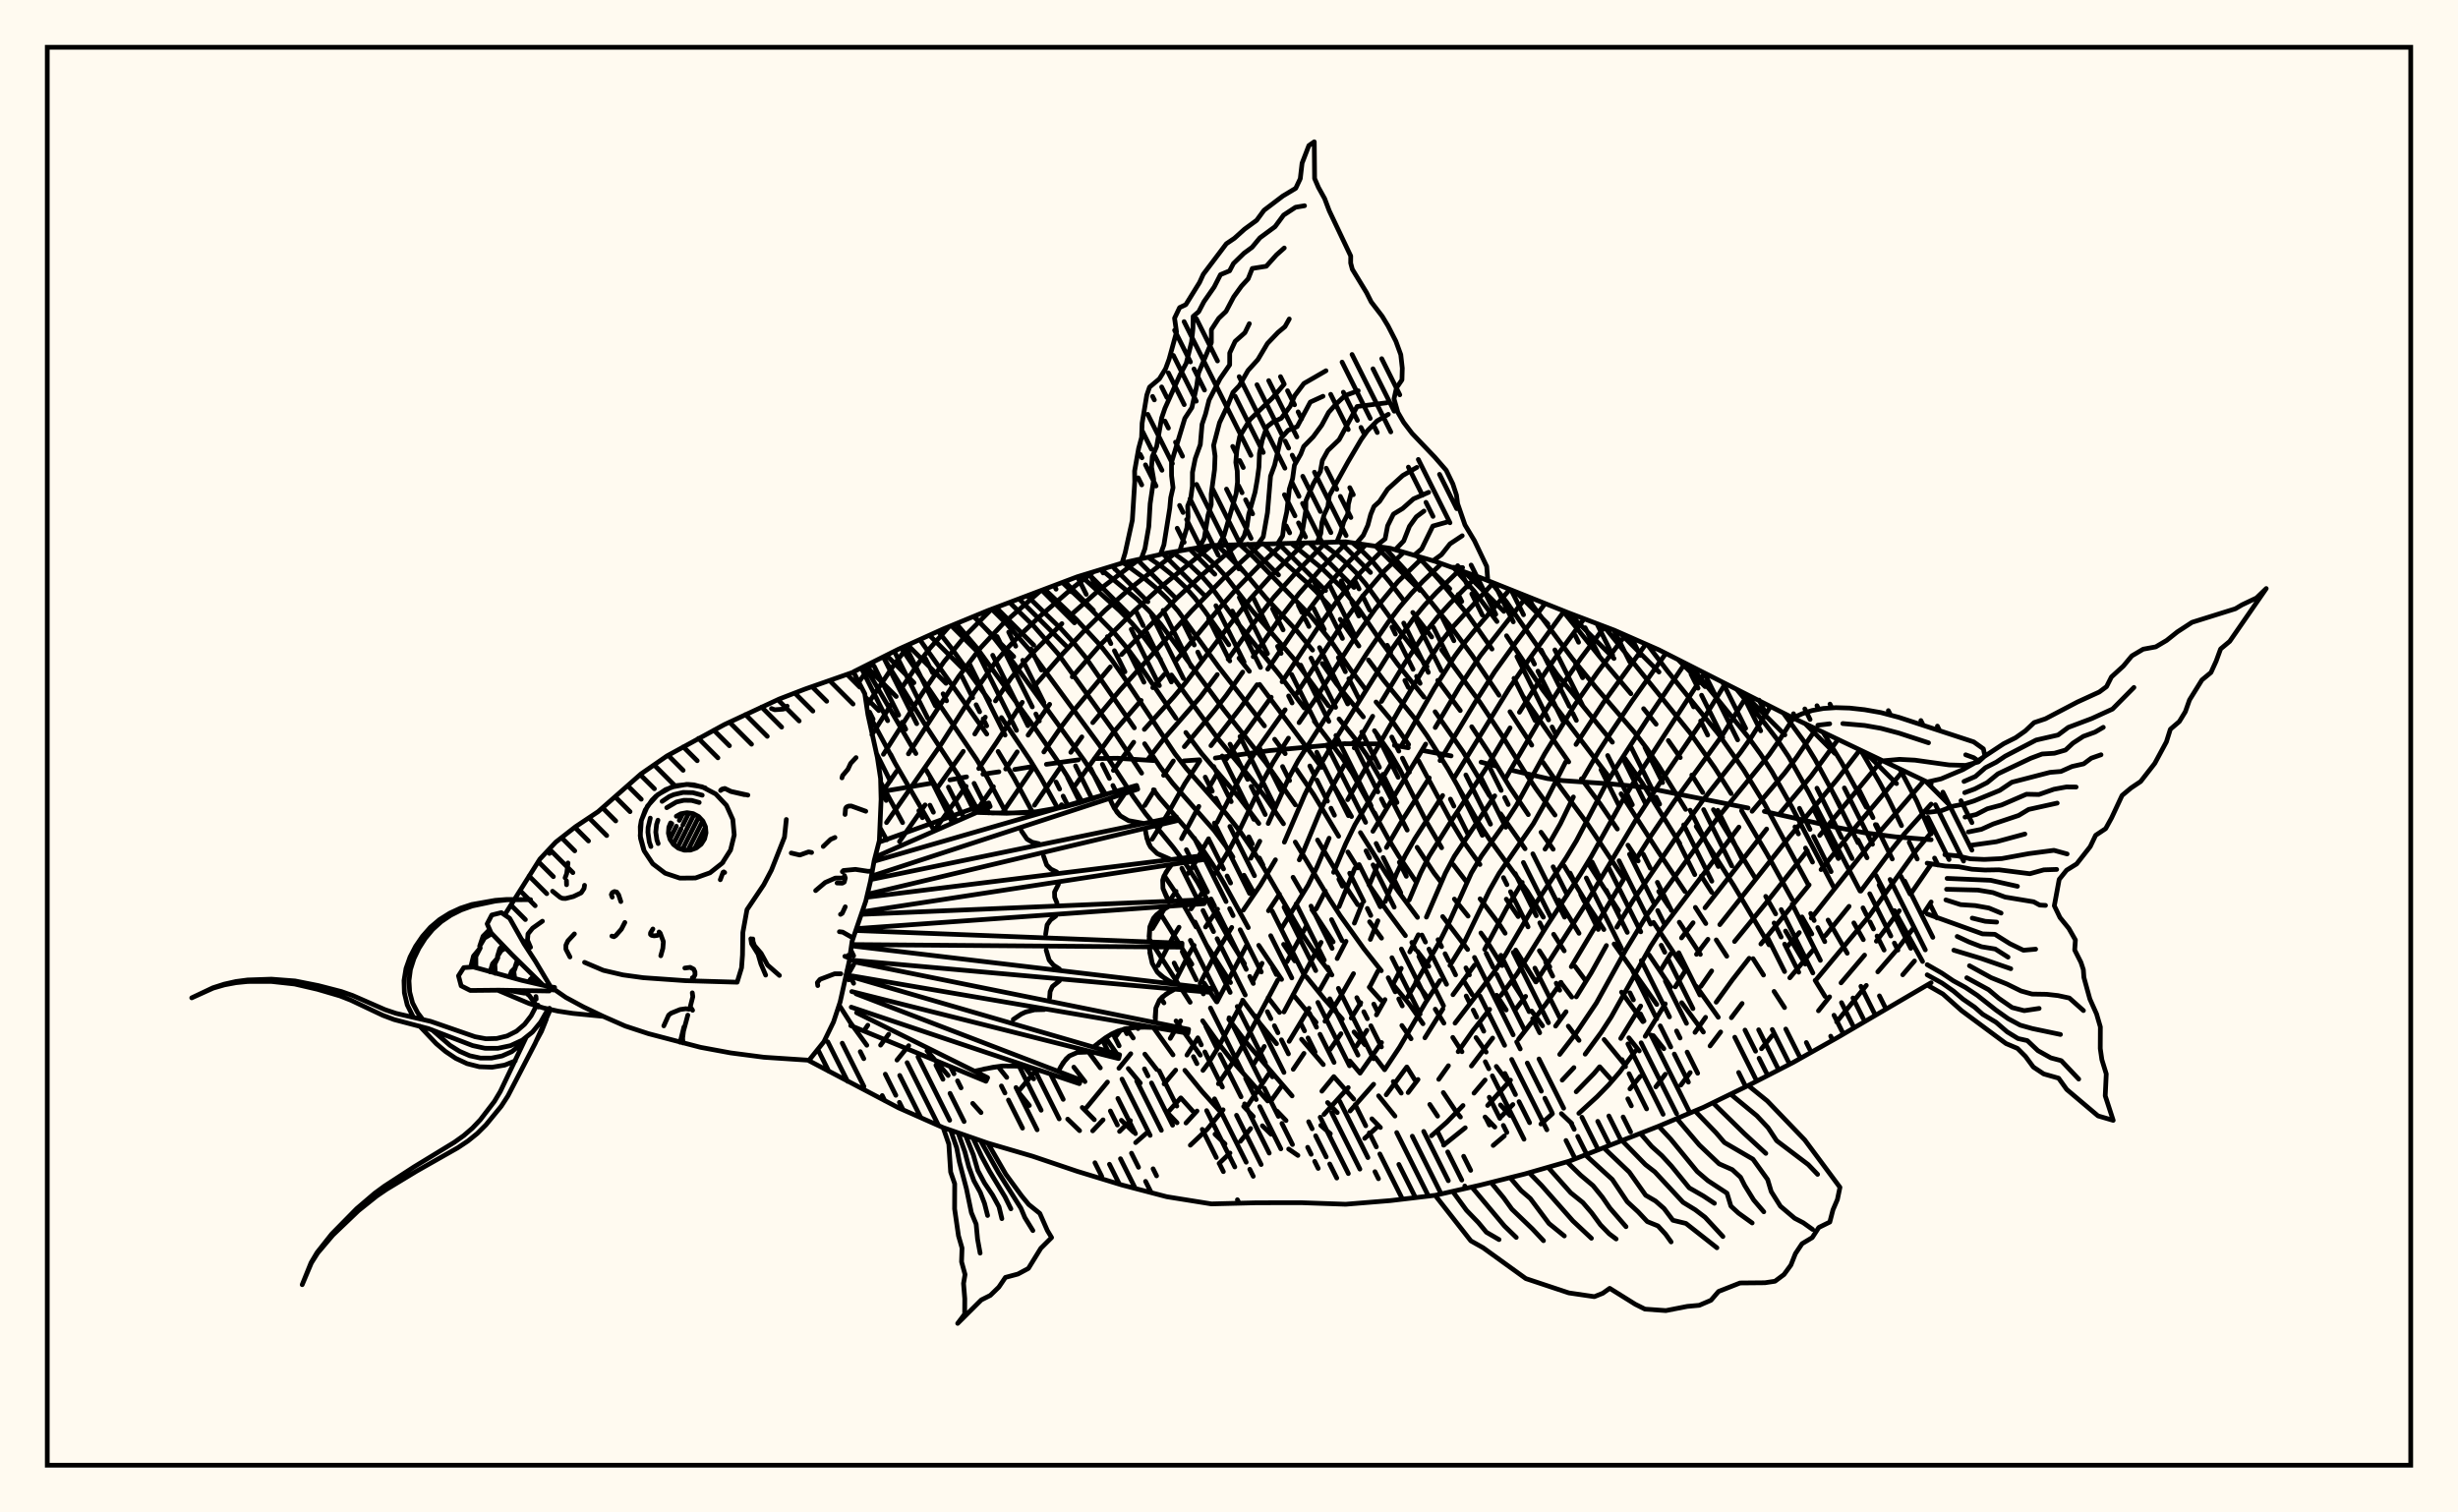 <svg xmlns="http://www.w3.org/2000/svg" width="520" height="320"><rect x="0" y="0" width="520" height="320" fill="floralwhite"/><rect x="10" y="10" width="500" height="300" stroke="black" stroke-width="1" fill="none"/><path stroke="black" stroke-width="1" fill="none" stroke-linecap="round" stroke-linejoin="round" d="
M 180.58 142.13 190.05 137.37 199.52 133.09 208.98 129.19 227.91 122.03 237.37 119.14 246.83 117.02 256.29 115.41 284.68 114.64 294.15 116.02 303.61 118.77 313.07 122.17 332 129.73 341.46 133.32 350.92 137.48 379.31 151.89 408.54 165.85 
M 408.54 207.92 388.78 219.49 379.31 224.81 369.85 229.67 360.39 234.28 350.92 238.27 332 245.67 322.54 248.39 313.07 250.76 303.61 252.9 294.15 254.02 284.68 254.79 275.22 254.46 265.76 254.48 256.29 254.72 246.83 253.2 237.37 250.72 227.91 247.83 218.44 244.63 208.98 241.86 199.52 238.57 190.05 234.37 171.16 224.43 
M 408.54 177.67 400.93 177.05 394.54 176.21 388 174.95 373.25 171.67 
M 369.82 170.96 347.71 166.56 340.88 165.86 330.63 165.16 327.39 164.73 319.52 162.9 
M 316.44 162.07 313.33 161.25 
M 306.99 159.93 300.88 158.77 
M 297.93 158.21 295 157.7 
M 292.06 157.4 284.4 157.35 268.57 158.81 257.11 160.38 
M 253.77 160.75 250.45 160.99 
M 244.07 160.92 236.4 160.43 231.51 160.5 
M 228.13 160.77 221.37 161.71 
M 218.02 162.25 214.67 162.8 
M 211.32 163.3 207.94 163.8 
M 204.48 164.37 200.95 165.01 
M 197.42 165.65 186.36 167.51 
M 177.52 212.65 179.85 216.29 183.38 221.15 
M 178.97 206.26 179.59 207.31 
M 196.12 222.31 200.59 227.55 
M 205.78 233.45 207.54 235.4 
M 211.14 225.66 212.98 227.95 
M 215.39 230.99 217.77 233.9 
M 216.78 225.71 218.68 228.27 
M 225.87 236.78 228.39 239.22 
M 186.19 175.16 187.58 177.7 
M 228.95 234.32 231.51 236.9 
M 186.31 165.51 190.95 174.05 
M 227.17 225.78 229.53 228.84 
M 237.23 237.03 239.79 239.51 
M 183.52 150.59 189.32 161.39 197.42 175.36 
M 230.25 222.53 232.78 225.94 
M 182.96 140.93 193.76 159.43 
M 195.95 162.95 202.24 173.55 
M 233.89 219.56 236.23 222.88 
M 238.69 226.08 241.24 229.15 
M 246.46 234.89 249.01 237.55 
M 186.81 139 196.04 153.85 203.02 164.49 207.15 171.91 
M 238.35 217.61 239.74 219.62 
M 242.2 223.03 244.72 226.29 
M 249.81 232.29 252.31 235.06 
M 257.04 239.97 259.16 242.02 
M 190.66 137.1 206.64 160.73 208.85 164.48 212.88 172.07 
M 244 217.39 248.16 223.19 
M 250.66 226.45 254.32 230.95 257.87 234.89 
M 194.58 135.32 208.76 155.32 
M 211.15 158.99 214.52 164.59 218.41 171.81 
M 245.62 211.24 246.24 212.19 
M 248.79 216.01 253.93 223.25 
M 263.1 234.09 265.14 236.23 
M 267.06 238.19 268.9 239.98 
M 272.62 243.11 274.58 244.46 
M 198.47 133.56 201.22 137.04 209.33 148.26 
M 211.86 151.82 217.95 160.87 220.2 164.55 223.76 171.01 
M 243.1 198.62 251.78 212.06 
M 254.42 215.97 258.26 221.36 260.64 224.4 268.18 232.94 
M 270.15 235.07 272.07 237.08 
M 202.31 131.94 206.62 137.03 218.78 153.81 223.63 160.85 225.94 164.48 228.95 169.69 
M 245.32 193 252.15 204 
M 254.74 208 257.37 211.95 
M 259.96 215.66 263.65 220.56 273.35 231.87 
M 279.41 238.11 281.44 239.87 
M 206.07 130.39 209.84 134.41 214.48 140.33 229.39 160.92 231.77 164.51 233.91 168.09 
M 246.3 185.26 249.78 190.43 253.03 196.12 
M 255.3 200.02 260.32 207.89 
M 262.88 211.61 266.59 216.61 270.06 220.83 
M 280.85 233.27 282.91 235.4 
M 209.81 128.88 213.07 132.11 217.93 137.66 232.65 157.73 239.73 168.52 242.34 172.15 248.18 179.25 250.94 182.92 253.33 186.64 259.69 198.1 263.28 203.91 
M 268.27 211.08 270.69 214.21 
M 275.35 219.88 279.95 225.24 
M 282.18 227.79 286.39 232.55 
M 290.23 236.71 292.03 238.55 
M 213.61 127.48 218.77 132.55 223.82 138.31 235.75 154.91 241.52 163.58 
M 244.02 167.09 245.33 168.83 251.24 175.65 254.07 179.2 256.61 182.96 258.88 186.78 264.08 196.26 
M 266.29 200.01 271.13 207.22 
M 273.56 210.44 278.42 216.31 
M 285.56 224.47 287.73 227.05 
M 291.65 231.85 295.11 236.14 
M 217.34 126.11 224.55 133.13 227.1 135.94 229.57 138.96 239.97 154 
M 242.15 157.36 245.53 162.4 248.08 165.73 256.86 175.71 259.6 179.4 260.83 181.33 
M 263.18 185.18 265.31 188.97 
M 271.55 199.8 273.91 203.31 
M 276.39 206.68 280.18 211.37 283.98 215.61 
M 286.45 218.34 288.78 221.05 
M 290.95 223.73 292.93 226.33 
M 294.75 228.83 296.44 231.28 
M 221.03 124.7 227.7 131.05 232.76 136.52 235.21 139.64 237.58 143.02 248.56 159.47 250.99 162.62 259.5 172.28 262.34 175.92 264.97 179.77 267.37 183.64 275.57 197.76 277.93 201.24 281.78 206.28 
M 297.63 225.75 299.29 228.44 
M 302.48 233.67 304.13 236.15 
M 224.76 123.25 230.86 128.98 236.01 134.22 238.52 137.23 240.94 140.5 248.78 151.96 
M 250.87 154.98 254.19 159.41 262.13 168.72 266.31 174.23 
M 273.55 185.61 275.56 189.07 
M 277.53 192.42 282.04 199.28 
M 289.67 208.86 292.13 211.6 
M 296.57 216.97 298.52 219.78 
M 305.34 231.16 308 235.14 308.96 236.34 
M 228.64 121.81 236.86 129.22 239.45 131.84 241.95 134.74 245.51 139.54 
M 247.83 142.81 257.56 156.15 264.88 165.01 267.56 168.51 271.53 174.29 
M 274.02 178.16 281.29 190.26 283.52 193.72 288.54 200.73 292.22 205.39 
M 294.63 208.23 298.07 212.36 301.04 216.6 
M 314.17 236.33 316.24 238.46 
M 232.96 120.49 240.57 126.79 243.11 129.27 245.55 132.05 258.89 150.14 267.77 161.35 274.04 170.29 
M 278.73 177.73 283.75 186.13 287.23 191.42 
M 289.74 195.02 292.27 198.49 
M 299.52 207.74 301.68 210.63 
M 303.63 213.52 305.47 216.48 
M 307.34 219.49 309.29 222.52 
M 317.43 233.78 319.49 236.04 
M 237.64 119.08 241.9 122.18 244.44 124.28 246.89 126.62 249.21 129.25 257.85 141.16 267.5 153.58 
M 269.66 156.41 271.89 159.46 
M 274.24 162.75 277.89 168.08 283.2 176.93 
M 285.14 180.26 287.24 183.63 
M 289.58 187.17 293.39 192.66 297.32 197.96 
M 299.87 201.28 302.28 204.44 
M 312.26 219.53 314.4 222.6 
M 316.55 225.63 318.67 228.5 
M 242.89 117.9 245.79 119.89 248.28 121.87 250.61 124.07 252.79 126.54 254.85 129.25 259.96 136.43 
M 262.12 139.24 264.31 142.03 
M 266.48 144.81 279.58 162.35 
M 281.89 165.8 285.92 172.76 
M 287.8 176.16 293.25 184.85 295.79 188.58 299.88 194.1 
M 309.57 207.39 311.48 210.46 
M 330.32 235.62 332.52 237.72 
M 248.01 116.82 251.88 119.67 254.11 121.77 256.15 124.08 261.96 131.98 270.7 142.8 275.91 149.79 
M 278.05 152.6 283.83 160.18 286.07 163.56 293.7 177.48 295.85 181.02 299.58 186.57 
M 305.2 193.92 310.49 200.89 
M 316.63 210.57 318.65 213.69 
M 252.92 115.99 255.16 117.72 257.32 119.72 259.27 121.89 264.89 129.17 273.74 139.42 281.03 149.32 
M 283.28 152.11 286.82 156.49 289.11 159.72 293.07 166.6 297.7 175.63 
M 299.79 179.27 303.4 184.74 304.8 186.57 
M 307.68 190.22 310.58 193.83 
M 313.29 197.39 314.56 199.16 317.78 204.29 
M 319.79 207.57 321.85 210.77 
M 324.04 213.92 326.33 217.04 
M 257.44 115.37 260.3 117.81 262.23 119.84 267.81 126.5 274.43 133.57 277.68 137.55 
M 279.72 140.38 282.76 144.71 288.42 151.68 
M 290.77 154.59 294.13 159.38 296.16 162.85 301.78 173.88 304.99 179.37 
M 307.45 182.94 310.21 186.53 
M 313.12 190.17 317.25 195.65 318.42 197.45 
M 320.65 201.01 324.9 207.76 
M 331.78 217.11 334.05 220.12 
M 338.43 225.71 340.67 228.2 
M 262.3 115.2 265.15 117.81 277.38 130.42 281.58 135.65 285.56 141.47 288.8 145.75 
M 291.11 148.52 294.64 152.74 298 157.52 
M 300.12 160.98 307.08 173.95 309.27 177.59 313.09 182.91 
M 318.67 190.24 321.19 193.93 
M 325.66 201.15 327.87 204.58 
M 330.18 207.84 332.52 210.96 
M 339.36 219.94 343.81 225.37 
M 267.34 115.05 276.23 123.03 278.34 125.06 281.49 128.48 
M 283.53 131.03 287.48 136.68 
M 289.5 139.63 292.71 143.93 299.64 152.44 301.92 155.69 306.34 162.71 312.71 173.94 315.14 177.63 323.09 188.53 326.51 194.05 
M 328.68 197.67 330.92 201.18 
M 333.22 204.48 335.52 207.58 
M 344.59 219.58 346.8 222.35 
M 273.18 114.98 279.56 120.17 283.67 124.15 287.62 129.1 291.51 134.81 295.62 140.46 301.26 147.5 
M 303.6 150.59 309.51 159.05 315.09 168.34 
M 317.45 172.17 322.64 179.58 
M 329.78 190.44 334.05 197.47 
M 343.04 209.91 347.56 216.16 
M 349.76 219.11 351.99 221.88 
M 279.52 114.81 282.91 117.42 284.94 119.22 286.93 121.21 288.87 123.48 296.63 134.18 301.9 141.03 
M 304.17 143.95 308.93 150.34 
M 311.35 153.76 314.88 159.08 319.45 166.62 323.32 172.36 
M 326.01 176.08 328.58 179.68 
M 330.91 183.22 336.17 191.91 339.31 196.67 
M 341.47 199.72 350.5 212.52 
M 286.13 114.85 288.21 116.63 290.16 118.57 293.99 123.14 296.92 126.99 
M 298.88 129.58 302.88 134.77 
M 304.99 137.51 313.09 148.59 317.77 155.65 322.37 163.02 324.89 166.81 328.97 172.45 
M 336.21 183 342.42 192.67 
M 348.89 202.04 353.46 208.82 
M 355.77 212.14 360.36 218.36 
M 292.9 115.84 297.27 120.59 307.17 132.9 311.47 138.71 317.13 147.1 
M 319.44 150.58 324.05 157.66 
M 326.43 161.29 330.31 166.83 335.7 174.1 343.46 185.79 
M 349.81 195.16 356.52 205.25 
M 358.85 208.67 363.51 215.23 
M 300.02 117.73 304.62 122.9 310.53 130.07 315.64 137.33 
M 322.28 147.43 331.87 161.2 
M 334.54 164.78 338.58 170.16 342.16 175.41 
M 344.39 178.82 346.57 182.16 
M 350.91 188.62 353.08 191.84 
M 355.26 195.12 359.72 201.93 
M 307.59 120.2 311.88 125.07 316.69 131.5 
M 318.71 134.51 326.35 145.94 340.39 164.39 
M 342.94 167.95 350.89 180.32 356.46 188.63 
M 358.66 191.98 360.87 195.4 
M 363.08 198.86 365.31 202.32 
M 315.4 123.11 318.77 127.43 329.39 142.66 341.11 157.03 
M 343.77 160.48 347.52 165.82 355.37 178.48 
M 359.92 185.35 362.14 188.81 
M 370.87 202.83 373.08 206.3 
M 375.31 209.76 377.53 213.18 
M 322.77 126.1 332.62 139.33 337.67 145.5 345.83 155 348.46 158.45 350.91 162.05 356.6 171.25 
M 358.84 174.85 366.77 187.33 374.26 199.91 
M 330.54 129.15 338.49 139.04 345.03 146.78 
M 347.71 149.94 350.36 153.23 
M 352.94 156.68 355.47 160.29 
M 357.91 163.98 360.23 167.67 
M 362.48 171.3 371.4 185.9 
M 373.54 189.65 375.65 193.36 
M 377.74 196.98 381.91 203.98 
M 384 207.42 386.1 210.82 
M 339.32 132.51 357.54 155.06 362.74 162.42 366.23 167.91 
M 368.43 171.51 373.86 180.75 379.13 190.28 
M 381.22 194 383.3 197.61 
M 348.57 136.45 352.72 141.92 363.61 155.39 368.84 162.82 373.31 170.11 382.57 187.2 
M 386.74 194.66 390.79 201.68 
M 357.66 140.92 369.74 155.81 372.45 159.55 374.87 163.27 379.05 170.7 388.03 187.91 
M 392.19 195.26 394.19 198.81 
M 367.52 145.99 372.92 152.48 375.81 156.25 378.36 160.06 382.64 167.65 393.5 188.52 
M 377.28 150.88 381.61 156.82 383.98 160.69 389.14 170.23 
M 393.07 177.74 394.98 181.49 
M 396.88 185.22 398.82 188.93 
M 400.79 192.67 406.73 203.43 
M 385.66 154.91 389.59 161.32 394.82 170.79 
M 396.74 174.47 400.32 181.74 
M 402.15 185.4 404.07 189.14 
M 393.66 158.76 397.65 165.59 399.65 169.31 402.27 174.68 
M 403.9 178.21 405.6 181.75 
M 401.93 162.72 405.48 169.47 408.54 176.44 
M 184.71 140.05 181.68 144.33 
M 192.49 136.27 189.33 140.36 183.33 149.33 
M 200.79 132.56 196.74 137.14 194.41 140.17 191 145.18 
M 188.74 148.73 184.45 155.45 
M 209.75 128.91 204.37 134.34 199.69 140.03 195.09 146.72 186.89 159.6 
M 220.02 125.09 212.1 132.06 207.46 137.04 202.79 143.16 192.18 159.5 
M 189.69 163.17 186.37 168.02 
M 231.32 120.99 226.92 124.39 220.05 130.35 215.42 134.73 213.01 137.25 210.59 140.09 206.1 146.48 199.18 157.34 187.55 174.04 
M 241 118.33 232.77 124.61 226.88 129.83 
M 224.65 131.95 218.83 137.76 216.32 140.49 213.91 143.45 210.59 148.3 
M 208.45 151.73 206.22 155.3 
M 203.79 158.96 198.44 166.5 
M 195.71 170.3 190.29 178.05 
M 249.11 116.63 239.08 124.51 233.79 129.13 229.26 133.59 224.71 138.42 218.57 145.47 
M 216.27 148.59 210.76 157.16 207.06 162.6 
M 204.38 166.36 198.05 175.13 
M 180.59 204.09 178.79 207.31 
M 256.32 115.41 245.52 124.23 239.97 129.26 232.7 136.51 226.84 143.2 
M 222.06 149.01 217.5 155.54 
M 215.19 159.07 212.75 162.71 
M 210.16 166.44 207.47 170.24 
M 261.73 115.22 254.14 121.77 248.92 126.58 237.27 138.49 
M 234.89 141.1 226.65 150.95 224.32 154.03 220.83 159.1 
M 218.4 162.72 212.02 172.05 
M 183.59 216.91 182.9 217.91 
M 266.72 115.06 259.3 121.89 252.09 129.25 236.97 145.98 231.18 152.89 
M 228.87 155.91 226.53 159.17 
M 224.1 162.68 218.85 170.36 
M 188.01 218.82 186.29 221.13 
M 271.37 115 266.25 119.8 261.91 124.23 257.46 129.27 248.79 139.76 
M 246.33 142.69 243.87 145.49 
M 241.41 148.19 235.6 154.89 227.3 166.38 
M 224.59 170.26 224.13 170.93 
M 192.24 221.24 189.76 224.29 
M 275.92 114.93 268.94 121.78 264.55 126.65 260.26 132.04 250.79 144.49 248.31 147.45 242.09 154.32 
M 239.84 157.04 235.54 163 
M 280.5 114.77 274.19 121.12 269.5 126.35 265.27 131.8 259.82 139.47 
M 257.52 142.72 253.93 147.49 246.24 156.3 242.92 160.57 
M 238.74 166.74 235.78 171.05 
M 285.01 114.68 279.59 120.16 274.78 125.65 270.39 131.33 265.12 138.94 
M 262.9 142.2 259.42 147.13 256.94 150.31 250.55 157.98 
M 248.23 161 246.16 164.04 
M 244.22 167.14 242.18 170.42 
M 288.94 115.26 284.97 119.21 280.13 124.75 275.63 130.67 268.2 141.57 
M 265.94 144.87 262.41 149.77 256.18 157.76 
M 253.83 160.97 250.66 165.78 247.03 172.22 243.74 177.56 
M 293.02 115.86 287.81 121.1 283.06 126.86 278.64 133.04 271.23 144.25 
M 268.93 147.51 259.48 160.55 
M 257.33 163.94 255.39 167.3 
M 253.62 170.61 249.96 177.45 
M 219.33 226.27 215.37 230.99 
M 296.98 116.84 292.93 120.71 288.22 126.21 283.66 132.45 274.16 146.97 
M 271.88 150.17 266.15 158.26 263.96 161.69 261.93 165.24 257.48 173.99 
M 255.68 177.46 252.6 182.9 251.36 184.79 
M 248.8 188.58 247.27 190.83 
M 246.31 192.32 243.81 196.47 
M 300.96 118 295.73 123.07 290.96 128.83 286.44 135.21 278.15 148.09 274.82 152.9 
M 272.58 156.17 269.37 161.23 267.4 164.84 262.1 175.91 260.25 179.44 257.01 184.84 
M 254.57 188.53 251.98 192.3 
M 249.43 196.18 248.2 198.15 244.99 204.29 
M 237.08 217.96 235.86 219.56 
M 304.95 119.25 301.05 122.95 298.57 125.56 296.12 128.43 293.75 131.55 289.24 138.1 274.62 160.94 272.64 164.61 268.29 174.23 
M 266.52 177.98 264.6 181.59 
M 257.58 192.36 255.04 196.13 
M 252.62 200.02 251.45 202 248.35 208.1 
M 239.22 222.94 236.71 226.02 
M 234.29 228.94 229.84 234.35 
M 308.75 120.62 303.91 125.33 301.4 128.02 298.94 130.98 294.31 137.56 282.21 156.92 277.91 164.29 275.99 168.22 271.71 178.18 
M 269.83 181.91 266.65 187.25 263.04 192.55 
M 260.58 196.22 257.06 201.99 253.9 208.02 
M 249.77 215.99 247.57 219.7 
M 233.36 236.93 231.16 239.26 
M 312.43 121.94 306.74 127.69 304.24 130.43 301.79 133.46 297.25 140.2 292.26 148.41 
M 290.4 151.54 286.49 158.23 
M 284.35 161.93 281.11 167.76 279.18 171.84 275.79 180.02 274.87 181.93 
M 270.68 189.18 268.35 192.7 
M 263.7 200.06 257.45 211.98 
M 253.32 219.74 251.1 223.23 
M 248.72 226.41 246.27 229.33 
M 239.14 237.1 236.84 239.38 
M 315.91 123.32 307.12 132.91 304.72 135.99 302.45 139.36 296.36 149.53 285.1 169.19 
M 281.18 177.34 278.62 183.41 276.75 187.24 271.23 196.23 
M 266.99 203.81 264.98 207.73 
M 262.96 211.66 257.84 221.4 255.66 224.91 254.49 226.47 
M 249.79 232.29 247.43 234.93 
M 242.66 239.65 240.25 241.75 
M 319.38 124.73 312.47 132.75 310.1 135.64 307.78 138.8 303.45 145.62 296.6 157.56 
M 294.56 161.14 286.64 174.5 284.69 178.51 282.13 184.57 
M 280.38 188.53 278.43 192.32 
M 276.34 195.97 272.27 203.47 
M 270.34 207.32 263.24 220.64 261.11 224.32 257.76 229.3 
M 253.23 235.06 250.9 237.6 
M 323.01 126.19 313.15 138.75 308.8 145.25 303.63 153.93 
M 301.61 157.43 290.44 175.88 
M 286.61 183.72 283.28 191.84 
M 279.48 199.38 271.63 214.1 
M 267.47 221.4 265.31 225.01 
M 258.75 234.8 255.42 238.89 251.82 242.3 
M 326.87 127.71 320.52 136.13 316.21 142.12 312.08 148.58 304.64 160.92 
M 302.37 164.58 296.5 173.8 293.3 179.31 
M 291.42 183.12 289.72 187.15 
M 288.14 191.28 286.52 195.32 
M 284.76 199.15 282.88 202.81 
M 280.95 206.36 278.97 209.86 
M 276.93 213.34 272.72 220.33 
M 268.35 227.31 263.94 233.91 
M 330.91 129.3 323.5 139.46 319.3 145.61 307.64 164.56 
M 305.2 168.31 299.3 177.47 297.27 181.02 295.48 184.75 293.06 190.74 
M 291.5 194.81 289.9 198.76 
M 286.34 206 283.46 211.05 280.3 216.08 
M 275.86 222.87 273.59 226.24 
M 271.31 229.53 269.02 232.75 
M 264.58 238.77 262.41 241.48 
M 260.21 243.95 257.91 246.15 
M 335.13 130.92 328.81 139.49 324.47 145.9 321.44 150.7 
M 319.46 154 314.29 162.7 306.85 173.95 302.35 181.11 300.53 184.71 298.12 190.42 
M 291.48 205.49 289.74 208.86 
M 287.88 212.14 285.86 215.4 
M 283.69 218.71 281.39 222.05 
M 339.49 132.57 334.46 139.25 329.83 145.87 325.63 152.5 318.49 164.72 
M 316.22 168.38 307.68 181.15 305.77 184.75 301.76 194.04 
M 300.06 197.77 298.24 201.4 
M 296.44 204.88 294.71 208.22 
M 293 211.49 291.19 214.73 
M 289.18 217.99 286.99 221.3 
M 282.17 227.79 279.65 230.87 
M 343.86 134.38 337.93 142.28 333.26 148.98 326.79 159.47 320.78 170.42 318.42 174.07 313.39 181.13 311.27 184.7 306.31 195.72 304.5 199.33 297.82 210.9 
M 292.27 220.57 287.72 227.05 
M 285.23 230.11 280.09 235.79 
M 348.19 136.28 339.21 148.66 333.41 157.51 
M 331.22 161.22 326.46 170.58 324.41 174.24 317.15 184.76 315.11 188.35 309.86 199.19 306.74 204.27 
M 304.61 207.48 301.59 212.11 296.1 221.54 292.92 226.33 
M 290.6 229.4 285.61 235.06 
M 352.42 138.25 345.24 148.37 340.6 155.29 338.2 159 334.84 164.77 
M 332.86 168.62 330.1 174.3 328.04 177.92 326.86 179.66 
M 322.03 186.69 318.79 192.06 314.08 200.87 
M 311.94 204.2 307.38 210.46 
M 305.24 213.48 301.44 219.58 
M 297.61 225.75 293.26 231.63 
M 356.49 140.32 348.9 151.55 341.87 162.42 339.54 166.32 333.51 177.86 331.35 181.44 324.21 192.19 318.1 202.65 315.94 205.87 307.82 216.47 
M 299.99 228.4 297.9 231.16 
M 291.12 238.66 288.7 240.85 
M 360.62 142.43 345.37 165.92 343 169.81 336.63 181.22 334.4 184.9 327.27 195.87 320.94 206.04 317.53 210.59 
M 315.14 213.56 311.64 218 308.48 222.51 
M 306.42 225.48 304.37 228.36 
M 364.98 144.68 360.59 151.78 351.1 165.74 346.18 173.3 334.99 192.04 324.95 207.75 
M 322.75 210.81 320.45 213.77 
M 315.78 219.63 311.28 225.54 
M 369.65 147.09 364.44 155.45 354.28 169.44 349.28 176.81 345.87 182.21 
M 343.62 185.8 332.41 204.53 
M 330.25 207.84 326.99 212.49 321.26 219.87 
M 314.18 228.5 311.83 231.28 
M 309.51 233.9 306.1 237.41 302.83 240.3 
M 374.53 149.52 370.58 155.87 368.18 159.24 360.14 169.47 354.9 176.72 345.43 190.58 342.04 196.17 
M 339.84 200.05 336.65 205.79 333.47 210.91 
M 331.31 214.06 329.09 217.1 
M 319.55 228.53 314.72 233.89 
M 309.98 238.61 305.4 242.29 
M 379.4 151.93 376.62 156.32 374.26 159.69 363.33 173.09 348.42 193.58 343.96 200.95 337.72 212.21 333.4 218.62 329.96 223.09 
M 320.06 233.69 317.64 236.18 
M 384.18 154.21 380.07 160.24 377.57 163.53 370.66 171.65 
M 367.88 174.99 351.44 196.74 349.18 200.24 340.86 215.16 338.72 218.45 335.35 223.04 
M 332.97 225.88 330.49 228.53 
M 318.24 240.35 315.89 242.35 
M 388.86 156.43 383.17 164.18 376.5 172.16 
M 373.74 175.4 360.7 192.07 
M 358.18 195.23 355.73 198.44 
M 353.42 201.83 351.23 205.43 
M 347.09 212.85 342.87 219.71 
M 338.39 225.72 337.22 227.12 333.45 230.99 
M 328.42 235.63 325.99 237.82 
M 393.47 158.67 388.7 164.85 378.08 177.64 363.83 195.63 
M 361.32 198.73 358.9 201.91 
M 356.6 205.27 354.41 208.8 
M 352.29 212.38 348.05 219.27 
M 345.92 222.43 342.68 226.8 340.36 229.49 337.88 232.03 334.01 235.56 
M 398.07 160.9 384.96 176.76 
M 382.34 179.99 373.34 191.39 366.95 199.2 
M 362.11 205.42 359.83 208.7 
M 347 227.73 344.82 230.38 
M 402.64 163.06 391.85 175.83 385.25 183.99 
M 382.73 187.22 372.52 199.73 
M 370.04 202.75 366.48 207.32 363.07 212.04 
M 360.82 215.24 358.58 218.43 
M 352.3 227.29 350.3 229.95 
M 407.05 165.15 397.42 176.29 383.2 194.25 
M 380.65 197.31 378.08 200.32 
M 368.55 212.31 366.28 215.32 
M 364.01 218.34 361.77 221.3 
M 357.57 226.93 355.59 229.58 
M 408.54 170.13 402.86 176.44 400.06 179.94 393.67 188.53 
M 391.18 191.76 386.18 197.94 
M 383.62 200.93 378.64 206.88 
M 408.54 176.18 405.35 179.96 395.34 193.92 384.08 207.44 
M 374.87 219.14 372.65 221.89 
M 408.54 182.86 404.23 189.11 
M 401.8 192.7 396.95 199.14 
M 394.46 202.08 389.48 207.95 
M 387.06 210.91 384.7 213.86 
M 408.54 190.84 407.13 192.96 
M 404.67 196.53 400.97 201.32 397.25 205.62 
M 394.83 208.49 388.55 216.21 
M 405.02 203.32 402.53 206.24 
M 237.37 119.14 238.03 116.97 239.55 110.06 240.06 101.94 240.03 99.66 240.88 94.88 241.51 92.53 241.62 89.53 242.61 83.59 243.19 81.91 245.28 80.15 246.58 78.02 247.32 76.02 248.9 70.25 248.48 67.32 249.55 65.08 250.86 64.46 253.77 59.76 254.56 58.03 259.44 51.57 261.15 50.41 263.27 48.5 265.85 46.61 267.41 44.49 271.38 41.48 274.12 39.83 275.08 37.79 275.46 34.52 276.9 30.79 278.04 30 278.11 37.77 278.92 39.65 280.24 42.03 281.21 44.6 285.75 54.16 285.74 55.65 286.09 56.97 289.11 61.93 290.08 63.87 292.41 66.91 293.65 68.96 295.3 72.19 296.34 75.04 296.66 77.9 296.59 80.37 295.43 82.06 294.91 84.38 295.73 87.26 296.95 89.36 298.72 91.68 303.56 96.75 305.95 99.5 307.35 102.38 308.12 104.74 308.37 106.58 309.92 111.06 311.91 114.37 314.52 119.84 314.75 122.85 
M 313.07 122.17 313.07 122.17 
M 241.43 118.23 242.22 116.08 243.03 111.43 243.32 106.56 244.07 101.45 243.61 98.84 243.78 96.6 244.69 94.47 245.75 88.43 246.45 86.38 249.63 79.31 250.95 76.86 252.08 72.35 252.37 69.54 252.42 66.94 253.59 65.95 254.71 63.81 256.86 60.73 258.2 58.11 260.12 57.31 260.95 55.74 263.17 53.58 264.88 52.32 266.54 50.32 269.74 47.96 271.55 45.51 274.08 43.85 275.98 43.53 
M 245.49 117.32 246.23 115.28 247.47 107.53 247.67 105.3 248.16 103.18 247.85 100.66 247.83 97.84 250.65 88.52 252.15 86.24 253.16 81.68 253.55 78.92 256.27 72.49 256.27 69.74 257.83 67.35 259.37 65.88 260.99 62.81 262.64 60.53 264.05 59 264.92 56.8 267.89 56.33 270.04 53.93 271.69 52.47 
M 249.59 116.55 251.08 111.71 251.34 109.33 251.26 107.06 251.9 105.46 252.25 102.88 252.27 99.94 252.86 97.03 253.93 94.06 254.3 89.78 255.04 87.58 255.78 84.65 258.12 80.11 260.14 77.19 260.15 74.69 261.3 72.22 263.36 70.4 264.3 68.48 
M 253.69 115.86 254.76 113.91 255.57 108.97 256.24 106.76 256.24 104.53 256.94 99.37 257.05 96.49 256.74 94.24 258 89.42 259.74 85.74 260.84 83.01 262.18 81.6 264.02 78.39 266.11 76.08 268.13 72.68 270.35 70.35 271.84 69.11 272.75 67.49 
M 257.83 115.36 258.96 113.27 261.51 104.45 261.8 102.03 261.75 99.67 261.44 97.83 261.65 95.31 262.26 92.34 264.46 88.75 269.21 84.18 271.68 81.28 
M 261.99 115.21 263.2 113.41 263.81 111.34 264.16 108.88 265.51 104.15 265.98 101.46 266.34 98.8 266.44 95.95 267.04 93.1 268.02 90.3 269.24 89.35 271.06 88.49 272.94 85.97 273.9 83.72 275.84 81.14 280.52 78.44 
M 266.15 115.07 267.24 113.59 268.14 108.48 268.79 100.74 269.65 98.41 270.97 92.78 272.49 91.05 274.42 90.27 277.2 85.07 279.89 83.84 
M 270.31 115.01 271.34 113.36 271.67 110.77 272.22 108.31 272.77 103.46 273.45 101.27 273.84 98.43 275.17 96.09 275.8 94.47 277.82 92.41 279.61 89.98 281.09 87.23 282.66 85.48 284.56 83.69 287.34 82.67 
M 274.48 114.96 275.42 113.06 276.26 107.93 276.26 105.96 277.87 102.3 279.33 99.73 279.75 97.42 280.91 95.32 283.3 93.03 287.1 86.01 293.38 85.22 
M 278.64 114.84 279.42 112.86 279.67 110.51 280.14 108.88 280.92 107.19 281.22 104.86 285.15 97.77 287.97 92.98 289.29 91.13 291.33 89.05 293.71 87.66 
M 282.8 114.7 283.63 112.69 284.27 110.43 285.11 108.8 285.25 106.69 285.83 104.41 
M 286.95 114.97 288.41 113.26 289.37 111.13 289.98 108.83 290.67 107.16 291.85 106.09 293.56 103.51 296.75 100.61 299.74 98.89 
M 291.07 115.57 293.03 114.01 293.56 111.24 294.78 108.78 296.73 107.59 299.03 105.55 302.24 104.16 
M 295.17 116.32 296.96 114.45 298.18 111.35 299.62 109.35 301.25 108.13 
M 299.17 117.48 300.76 116.13 303.12 111.3 306.19 110.44 
M 303.17 118.64 304.95 117.35 306.75 115.07 309.34 113.35 
M 307.09 120.02 309.42 120.09 
M 311.01 121.43 311.02 121.43 
M 185.95 178.19 209.17 169.87 209.48 170.64 185.13 181.34 
M 184.91 182.22 240.45 166.18 240.7 166.97 184.35 185.38 
M 184.22 186.09 248.87 172.81 249.05 173.62 183.5 189.21 
M 183.35 189.84 255.22 180.94 255.33 181.76 182.4 192.93 
M 182.22 193.45 254.68 190.37 254.72 191.2 181.19 196.48 
M 181.05 196.87 250.06 199.56 250.04 200.39 180.56 199.85 
M 180.75 200.19 256.18 209.14 256.1 209.96 180.44 203.18 
M 180.87 203.54 251.46 217.79 251.31 218.61 180.32 206.49 
M 180.98 206.9 236.86 223.16 236.65 223.97 180.2 209.79 
M 181.1 210.27 228.62 228.5 228.34 229.28 180.08 213.09 
M 181.21 214.26 208.94 228.01 208.59 228.77 179.97 216.99 
M 206.65 171.89 212.97 172.07 219.22 171.75 225.37 170.67 228.4 169.86 234.42 167.92 
M 234.73 168.92 235.72 170.96 237 172.6 238.73 173.62 242.01 174.22 
M 242.24 175.24 242.63 177.4 243.42 179.23 244.79 180.58 247.73 181.87 
M 247.88 182.9 246.67 184.55 245.97 186.23 246.03 187.98 247.26 190.68 
M 247.32 191.73 245.45 192.89 244.02 194.29 243.26 196.07 243.12 199.29 
M 243.1 200.33 243.76 203.8 244.83 205.67 246.53 207.1 248.64 208.24 
M 248.53 209.29 246.69 210.32 245.28 211.61 244.53 213.28 244.4 216.37 
M 244.21 217.4 241.01 217.3 237.96 217.68 235.15 218.78 233.82 219.6 231.28 221.54 
M 231 222.55 227.9 222.68 226.22 223.42 224.92 224.83 223.87 226.68 
M 223.52 227.66 219.72 226.37 215.9 225.57 212.03 225.54 210.08 225.8 206.16 226.64 
M 209.82 172.01 216.11 171.99 219.22 171.75 225.37 170.67 231.42 168.92 
M 235.21 169.97 236.31 171.85 237 172.6 238.73 173.62 240.87 174.09 
M 216.09 175.82 217.26 177.53 218.38 178.2 219.77 178.5 
M 242.41 176.34 242.96 178.37 243.42 179.23 244.79 180.58 246.68 181.49 
M 220.77 181.13 221.43 183.01 222.32 183.89 223.55 184.48 
M 247.24 183.72 246.23 185.38 245.97 186.23 246.03 187.98 246.76 189.77 
M 223.91 187.1 223.09 188.73 223.12 189.86 223.6 191.03 
M 246.35 192.29 244.66 193.55 244.02 194.29 243.26 196.07 243.09 198.17 
M 223.34 193.83 222.23 194.65 221.52 195.68 221.21 197.65 
M 243.24 201.54 243.76 203.8 244.83 205.67 245.61 206.43 247.56 207.69 
M 221.32 201.01 221.95 203.12 222.85 204.19 224.12 205.01 
M 247.58 209.79 245.91 210.92 245.28 211.61 244.53 213.28 244.37 215.29 
M 224.13 207.53 222.64 208.72 222.15 209.81 222.05 211.11 
M 242.6 217.32 239.46 217.41 236.52 218.14 235.15 218.78 232.54 220.54 
M 220.9 213.6 218.85 213.65 216.95 214.13 216.05 214.55 214.36 215.69 
M 229.92 222.52 227.9 222.68 226.22 223.42 225.53 224.05 224.38 225.73 
M 221.62 226.98 217.82 225.88 215.9 225.57 212.03 225.54 208.13 226.18 
M 208.98 241.86 212.79 248.45 216.11 252.99 217.63 254.84 219.98 256.73 221.57 260.34 222.47 261.84 220.19 264.11 217.56 268.37 215.35 269.56 212.7 270.27 211.3 272.33 209.51 274.07 207.6 275.03 202.6 280 204.08 278.03 204.1 274.77 203.84 271.55 204.16 269.65 203.42 266.96 203.52 264.05 202.77 261.46 201.95 255.78 201.97 250.46 201.11 247.98 200.73 242.07 199.52 238.57 
M 207.41 241.31 211.24 248.11 215.97 255.62 216.81 257.61 218.51 260.36 
M 205.83 240.76 207.69 244.73 209.33 247.78 212.61 253.22 213.86 255.76 
M 204.26 240.22 205.91 244.33 206.87 247.66 208.27 250.29 209.99 252.85 211.34 255.33 211.95 257.84 
M 202.69 239.67 204.12 243.7 204.95 246.86 206.03 249.81 207.38 252.27 208.28 254.62 208.93 257.17 
M 201.11 239.12 202.39 242.84 202.96 245.85 204.45 251.5 205.5 256.58 206.51 259 206.81 262.19 207.35 265.13 
M 369.85 229.67 373.88 232.94 381.8 241.18 389.25 251.21 388.71 253.79 387.77 255.98 387.1 258.56 384.77 259.71 383.39 261.84 381.23 263.14 379.83 265.24 378.87 267.66 377.41 269.66 375.51 271.08 373.38 271.4 368.11 271.45 363.57 273.24 361.96 275.11 359.49 276.17 356.96 276.4 352.42 277.29 348 276.98 345.96 275.96 340.54 272.58 339.08 273.62 337.29 274.34 331.9 273.55 322.8 270.52 313.75 263.99 311.16 262.53 303.61 252.9 
M 366.11 231.49 371.67 236.07 374.03 238.58 375.85 241.34 382.54 246.4 384.52 248.47 
M 362.36 233.31 369.01 239.83 373.57 244.03 
M 358.58 235.04 363.02 239.64 364.81 241.73 370.84 245.25 373.95 249.57 374.71 252.11 376.66 255.21 379.67 257.76 381.49 258.71 383.45 260.11 
M 354.74 236.66 359.5 242.26 363.69 246.24 366.47 247.47 368.22 249.08 369.09 250.8 371 253.89 373.14 256.39 
M 350.9 238.28 353.46 241.03 359.04 247.86 361.31 249.8 365.35 252.45 366.18 255.19 367.79 256.67 370.68 258.75 
M 347.03 239.8 349.42 242.56 351.58 244.51 353.62 246.73 357.36 251.32 360.37 253.05 362.69 254.59 
M 343.15 241.32 348.1 246.4 350.08 247.94 356.06 254.38 358.65 255.97 360.72 257.55 364.49 261.62 
M 339.27 242.84 344.68 247.99 348.15 252.89 350.24 254.11 352.03 255.68 353.91 258.18 356.67 258.85 363.22 264 
M 335.39 244.35 341.09 249.55 344.25 254.26 346.57 256.41 348.49 258.46 350.76 259.38 352.36 261.12 353.53 262.76 
M 331.49 245.81 334.39 248.64 337.01 250.85 338.99 253.29 340.59 255.61 343.99 259.54 
M 327.49 246.96 332.3 252.37 334.86 254.43 336.73 256.61 338.59 259.15 340.43 261.04 341.9 262.14 
M 323.49 248.11 326.09 250.77 332.75 258.32 336.67 261.99 
M 319.46 249.16 321.8 251.9 323.74 253.57 327.69 258.86 330.94 261.5 
M 315.42 250.17 318.08 253.39 319.85 255.84 324.2 260.02 326.53 262.5 
M 311.37 251.15 318.28 259.4 320.77 261.81 
M 307.31 252.06 310.25 256.08 312.74 258.65 314.45 260.71 317.13 262.27 
M 407.7 165.46 410.64 164.79 415.27 162.83 417.61 161.5 423.89 157.35 426.42 156.08 428.47 154.64 430.33 152.88 432.72 152.08 439.49 148.53 444.12 146.41 445.65 145.27 446.68 143.23 449.2 140.93 451 138.77 453.4 137.35 456.06 136.86 458.36 135.5 460.63 133.69 463.73 131.67 472.9 128.8 474.28 127.98 477.37 126.51 479.43 124.52 471.7 135.7 469.78 137.3 468.84 139.87 467.74 142.28 465.82 143.87 463.2 148.09 462.32 150.58 461.04 152.67 459.15 154.29 458.31 156.96 455.86 161.5 452.86 165.35 450.81 166.73 448.93 168.3 446.71 173.05 445.46 175.32 443.34 176.73 442.2 179.12 439.32 182.79 437.2 184.11 435.63 186.06 434.6 191.64 435.8 194.13 437.67 196.43 439.06 198.88 438.91 201 440.23 203.61 440.74 205.15 440.86 206.81 442.12 211.37 443.54 214.54 444.34 217.28 444.32 221.84 444.66 224.2 445.59 227.22 445.37 231.85 447.06 237.04 443.85 236.1 437.22 230.5 435.51 228.12 432.36 227.22 430.16 225.76 428.49 223.5 426.81 221.82 424.38 220.79 414.97 213.82 411.02 210.3 407.7 208.4 
M 415.49 165.34 417.91 164.28 420.01 162.44 422.33 161.25 424.2 159.99 430.74 156.58 435.39 155.51 437.55 153.9 442.53 152.02 446.91 150.02 451.44 145.45 
M 415.64 167.71 417.76 166.93 420.4 165.58 422.66 163.73 429.61 160.43 432.02 159.53 434.62 159.37 436.97 158.69 438.54 157.23 440.74 155.8 443.21 154.9 444.96 153.88 
M 407.7 171.9 410.69 171.53 413.1 170.59 415.56 170.11 417.64 169.45 423.05 167.23 425.62 165.5 433.69 163.41 436 163.22 438.34 162.17 440.81 161.61 442.42 160.41 444.48 159.69 
M 415.71 172.88 418.08 172.33 420.42 171.12 423.43 170.32 428.71 168.04 431.34 168.1 434.51 166.99 437.15 166.5 439.21 166.52 
M 416.42 176.02 419.18 175.46 421.68 174.33 427.05 172.53 429.16 171.26 435.21 169.92 
M 416.77 178.87 422.35 178.09 428.37 176.46 
M 411.45 180.83 414.17 181.09 416.82 181.71 419.78 181.84 423.47 181.66 429.2 180.61 434.52 179.91 437.31 180.68 
M 407.7 182.63 411.54 183.24 414.37 183.38 417.18 183.91 419.92 184.08 422.89 184.03 429.42 184.86 432.38 184.04 435.1 183.95 
M 411.91 185.85 421.13 186.25 426.8 187.52 
M 411.8 188.15 418.45 188.32 421.62 188.85 424.19 189.8 430.23 190.8 431.5 191.49 432.74 191.56 
M 411.66 190.4 414.78 191.4 417.85 191.6 420.77 192.12 423.34 193.19 
M 417.24 194.25 419.99 194.93 422.4 195.1 
M 407.7 193.37 419.41 197.59 422.03 197.68 425.21 199.67 428.06 201.05 430.65 200.82 
M 414.05 198.13 416.54 199.29 419.2 200.31 422.1 200.79 424.81 202.51 
M 413.34 201.04 419.19 202.81 425.39 204.96 
M 416.65 204.33 421.25 206.86 424.58 208.2 427.56 209.67 429.89 210.32 432.97 210.37 435.37 210.64 437.78 211.16 440.76 213.81 
M 416.08 206.87 420.7 209.4 422.87 211.23 425.67 213.17 428.23 213.83 431.39 213.36 
M 407.7 204.1 410.8 205.88 413.22 207.51 415.8 208.92 418.31 210.59 422.25 213.7 424.82 215.52 427.39 216.9 429.94 217.62 435.9 218.87 
M 407.7 206.25 410.84 207.99 413.26 209.68 415.26 211.38 417.74 213.09 419.45 214.6 422.27 216.29 424.63 218.32 426.92 219.73 428.89 220.17 431.13 222.29 433.86 223.82 436.07 224.41 439.76 228.31 
M 379.31 151.89 381.25 151.01 383.38 150.32 385.76 149.89 388.4 149.72 391.3 149.81 394.47 150.16 397.89 150.76 401.71 151.77 417.55 156.97 419.59 158.43 419.92 159.94 418.54 161.2 415.83 161.94 412.34 161.84 405.12 160.83 401.85 160.66 398.24 160.98 
M 384.57 153.44 387.08 153.14 
M 389.85 153.09 394.47 153.49 397.89 154.09 401.71 155.1 407.99 157.16 
M 415.85 159.7 417.55 160.31 418.1 160.7 
M 106.77 193.57 114.22 181.76 117.57 178.18 121.76 174.91 126.53 171.73 135.61 163.74 141.1 159.94 153.25 153.3 164.84 147.9 170.26 145.81 180.58 142.2 182.95 146.78 183.62 151.24 185.61 160.25 186.29 164.72 186.4 169.12 186.03 177.85 184.93 182.12 184.16 186.42 183.15 190.69 180.27 199.13 179.64 203.45 177.73 212.01 176.33 216.23 174.31 220.39 171.16 224.32 161.62 223.69 154.57 222.77 148.2 221.59 137.18 218.7 132.28 217.09 127.62 215.04 123.43 213.04 119.7 211.03 116.52 208.82 
M 166.35 173.38 165.96 177.12 163.2 184.1 161.57 187.2 158.03 192.46 157.15 197.32 157.08 202.03 156.88 204.76 155.95 207.81 145.04 207.49 136.09 206.86 131.79 206.27 127.64 205.3 123.66 203.61 
M 114.9 208.45 108.32 201.99 103.9 197.38 103.06 195.47 104.03 193.6 106.06 193.09 107.82 194.29 110.87 199.69 113.27 203.38 116.59 208.95 
M 116.21 209.67 105.5 209.5 99.5 209.56 97.56 208.58 97 206.46 98.11 204.73 100.15 204.59 110.35 207.41 116.32 208.79 
M 136.28 180.03 135.44 176.85 135.68 173.58 136.97 170.56 139.17 168.12 142.04 166.53 145.28 165.95 148.52 166.46 151.43 168 153.68 170.39 155.03 173.39 155.33 176.66 154.55 179.85 152.79 182.62 150.21 184.66 147.12 185.76 143.83 185.79 140.72 184.75 138.1 182.76 136.28 180.03 
M 136.16 179.75 135.5 177.37 135.45 174.9 135.66 173.68 136.51 171.37 137.9 169.33 138.77 168.45 140.81 167.06 143.13 166.21 145.58 165.96 146.82 166.06 149.2 166.71 
M 137.7 179.11 137.36 178.14 137.07 176.1 137.11 175.07 137.57 173.09 
M 140.07 169.55 141.57 168.54 142.52 168.13 144.52 167.66 146.58 167.71 148.56 168.25 
M 139.24 178.48 138.97 177.7 138.73 176.07 138.9 174.43 139.19 173.53 
M 141.05 170.89 143.09 169.69 144.69 169.32 146.34 169.35 147.92 169.79 
M 141.74 177.57 141.4 176.3 141.5 174.99 141.87 174.11 
M 143.08 172.7 144.04 172.17 145.34 171.94 146.64 172.14 147.8 172.76 148.7 173.72 149.24 174.91 149.36 176.22 149.05 177.5 148.34 178.61 147.31 179.42 146.07 179.86 144.76 179.88 143.51 179.46 142.47 178.66 141.74 177.57 
M 142.12 174.25 141.46 175.58 
M 144.45 172.1 143.71 173.57 
M 143.09 174.81 141.73 177.54 
M 145.74 172 144.46 174.56 
M 144.08 175.34 142.44 178.62 
M 146.86 172.26 145.25 175.49 
M 145.07 175.85 143.33 179.32 
M 147.84 172.8 144.37 179.75 
M 148.66 173.67 145.56 179.87 
M 149.24 175 146.97 179.54 
M 110.36 198.77 110.73 199.13 
M 108.07 191.47 111.15 194.56 
M 110.01 188.42 113.22 191.63 
M 111.92 185.34 115.67 189.08 
M 113.87 182.29 117.07 185.48 
M 116.21 179.63 121.2 184.63 
M 118.8 177.22 121.59 180.02 
M 121.6 175.03 124.5 177.93 
M 124.59 173.02 128.35 176.78 
M 127.48 170.91 130.26 173.69 
M 130.17 168.61 133.29 171.73 
M 132.82 166.26 135.66 169.1 
M 135.44 163.89 138.44 166.88 
M 138.38 161.83 142.92 166.37 
M 141.35 159.8 144.52 162.98 
M 144.55 158.01 147.5 160.95 
M 147.76 156.22 151.88 160.34 
M 151.02 154.49 154.31 157.78 
M 154.32 152.79 158.99 157.46 
M 157.71 151.18 162.32 155.79 
M 161.12 149.59 165.36 153.84 
M 164.55 148.03 169.07 152.54 
M 168.14 146.63 171.97 150.45 
M 171.79 145.28 174.89 148.37 
M 175.5 143.99 180.47 148.96 
M 179.2 142.69 181.89 145.38 
M 120.58 202.47 119.72 200.83 119.72 199.97 120.15 199.05 121.52 197.59 
M 167.39 180.48 169.2 180.91 171.06 180.24 171.7 180.37 
M 178.73 202.33 179.75 202.72 
M 120.16 182.58 119.89 184.82 119.55 185.73 
M 144.5 220.67 144.41 219.66 144.59 218.2 145.51 214.78 
M 132.19 195.17 131.46 196.59 130.28 197.93 129.88 198.19 129.44 198.05 
M 138.12 196.55 137.62 197.38 137.61 197.7 137.81 197.89 138.39 198 139.08 197.91 139.4 197.66 139.42 197.4 
M 166.52 149.4 166.19 149.9 165.64 150.04 163.9 150.17 163.2 149.91 
M 180.5 198.48 178.27 197.21 177.58 197.13 
M 152.92 182.41 152.94 182.47 
M 144.88 204.82 146.02 204.67 146.75 205.05 147.02 205.63 147.03 206.25 146.76 206.77 146.47 206.87 
M 172.55 188.43 174.58 186.71 176.71 185.78 177.89 185.77 
M 116.89 188.56 118.5 189.86 118.99 190.07 119.66 190.1 121.32 189.68 122.95 188.9 123.56 187.98 123.66 187.31 
M 161.98 206.31 160.97 203.94 160.37 201.86 159 199.66 158.84 198.62 
M 178.82 191.86 178.18 193.24 177.81 193.46 
M 119.84 186.36 119.86 187.19 
M 179.41 202.14 179.8 202.37 
M 152.38 186.13 152.96 184.57 153.12 184.47 153.31 184.6 
M 143.88 220.52 144.69 217.28 
M 183.16 171.64 180.09 170.53 179.53 170.55 179.09 170.74 178.88 171.04 178.77 172.32 
M 129.52 189.81 129.33 189.27 129.54 188.85 129.98 188.63 130.47 188.74 130.87 189.32 131.34 190.75 
M 112.24 200.42 111.59 198.91 111.7 197.59 112.67 196.38 114.75 194.9 
M 158.22 168.23 154.66 167.45 153.34 166.82 152.49 167.16 
M 173 208.53 172.91 207.9 173.47 207.21 176.58 206.03 177.88 206.03 
M 146.46 210.06 146.57 210.87 146.03 212.99 146.52 213.75 
M 157.51 168.14 154.64 167.47 153.34 166.82 152.74 166.96 152.44 167.25 
M 140.43 217.05 141.45 214.78 141.97 214.37 143.88 213.59 145.1 213.42 145.76 213.53 
M 184.54 184.28 183.66 184.35 180.97 183.94 178.43 184.18 178.2 184.43 
M 181.1 160.29 179.96 161.51 179.38 162.76 178.25 164.1 178.12 164.58 
M 139.79 202.22 140.23 200.64 140.34 199.23 139.67 197.43 139.43 197.18 
M 164.89 206.38 162.38 204.18 161.02 201.7 159.61 200.06 159.29 199.18 159.27 198.66 
M 177.08 186.82 178.2 186.86 178.6 186.63 178.83 185.77 178.64 185.24 
M 116.24 180.57 116.1 179.75 
M 176.64 177.19 175.71 177.6 174.16 179.09 
M 115.66 214 114.37 216.26 112.64 218.36 110.49 220.08 107.98 221.24 105.31 221.8 102.6 221.79 99.99 221.22 90.63 217.63 83.38 215.72 80.99 214.82 74.21 211.61 71.92 210.71 67.16 209.31 62.32 208.19 57.39 207.65 52.42 207.66 49.94 207.91 47.49 208.37 45.1 209.06 40.56 211.12 45.07 208.98 47.45 208.22 49.9 207.67 52.39 207.34 57.41 207.17 62.42 207.55 67.35 208.53 72.22 209.79 74.61 210.63 81.47 213.63 83.79 214.41 91.09 216.09 100.5 219.35 102.79 219.78 105.07 219.72 107.27 219.19 109.27 218.18 110.97 216.72 112.36 214.92 113.47 212.8 
M 116.33 213.82 113.23 220.73 107.44 231.89 106.04 234.05 102.8 238 100.98 239.81 98.98 241.42 96.85 242.84 88.14 247.78 81.75 251.65 79.7 253.05 75.82 256.15 70.42 261.31 67.2 265.11 65.87 267.21 63.93 271.81 65.8 267.17 67.07 265.02 70.18 261.09 75.45 255.73 79.27 252.47 81.3 250.98 87.6 246.88 96.11 241.69 98.1 240.27 99.94 238.68 101.61 236.92 104.58 233.05 105.83 230.96 111.35 219.39 
M 113.94 213.06 114 212.91 
M 116.24 213.32 116.12 213.74 
M 115.58 215.65 114.55 218.22 113.55 220.07 
M 109.01 224.45 106.77 225.35 104.1 225.8 101.41 225.7 98.81 225.04 96.41 223.92 94.25 222.47 92.28 220.8 88.79 217.11 
M 87.46 215.24 86.15 212.61 85.55 210.06 85.47 207.46 85.89 204.9 86.75 202.48 87.93 200.21 89.37 198.11 91.05 196.2 92.99 194.56 95.14 193.21 97.43 192.15 99.82 191.37 104.76 190.49 107.25 190.3 112.25 190.34 107.26 190.38 104.78 190.65 99.91 191.68 97.58 192.52 95.37 193.63 93.33 195.01 91.51 196.66 89.95 198.55 88.63 200.62 87.57 202.82 86.83 205.13 86.52 207.51 86.67 209.9 87.28 212.2 88.38 214.31 89.41 215.67 
M 91.42 217.91 95.2 221.17 97.22 222.43 99.38 223.37 101.64 223.86 103.95 223.87 106.2 223.42 108.26 222.51 110.01 221.13 111.33 219.41 
M 113.76 212.96 113.83 212.67 
M 116.53 208.85 117.02 209.47 
M 112.77 206.43 112.75 206.66 112.89 206.55 
M 109.46 203.11 108.99 204.51 109.58 203.74 109.94 203.58 
M 106.38 200 105.73 200.72 105.23 202.36 106.04 201.11 106.96 200.61 
M 103.58 196.67 102.19 198.08 101.47 200.21 102.5 198.47 104.05 197.54 
M 116.32 208.79 117.33 208.91 
M 111.83 207.76 112.23 207.16 112.78 206.75 112.73 207.22 113.03 208.04 
M 107.76 206.7 108.21 205.54 109.05 204.68 108.7 205.59 108.89 207 
M 103.68 205.64 104.19 203.91 105.33 202.62 104.68 203.97 104.78 205.94 
M 99.58 204.63 100.16 202.29 101.6 200.56 100.66 202.35 100.68 204.75 
M 105.29 209.5 111.95 212.32 114.97 213.25 118.05 213.93 121.19 214.41 127.62 215.04 
M 113.38 210.84 113.43 211.4 
M 108.34 209.68 110.95 210.13 
M 111.54 210.3 111.99 210.65 113.28 212.45 
M 183.06 147.48 185.91 150.34 
M 183.1 140.86 189.6 147.36 
M 187.53 138.63 193.35 144.45 
M 192.03 136.47 200.14 144.58 
M 196.62 134.4 203.82 141.6 
M 201.26 132.37 207.62 138.74 
M 205.97 130.43 214.45 138.91 
M 210.75 128.54 218.7 136.49 
M 215.61 126.74 225.45 136.58 
M 220.45 124.92 227.31 131.78 
M 225.26 123.06 231.32 129.13 
M 230.19 121.34 238.88 130.03 
M 235.29 119.78 242.84 127.32 
M 240.6 118.42 248.46 126.28 
M 246.04 117.2 254.77 125.93 
M 251.7 116.19 257 121.49 
M 257.54 115.37 263.56 121.39 
M 263.97 115.14 270.48 121.65 
M 270.5 115.01 280.44 124.95 
M 277.04 114.89 286.44 124.29 
M 283.49 114.68 289.93 121.12 
M 291.04 115.57 300.39 124.91 
M 299.8 117.67 306.7 124.57 
M 309.79 120.99 318.15 129.35 
M 320.74 125.28 327.47 132 
M 331.76 129.63 341.45 139.32 
M 342.62 133.83 350.97 142.18 
M 355.02 139.58 360.72 145.27 
M 368.72 146.61 377.6 155.49 
M 381.89 153.11 388.19 159.41 
M 394.69 159.26 401.22 165.79 
M 407.42 165.33 412.38 170.28 
M 171.21 224.26 171.35 224.53 
M 173.01 222.02 175.33 226.66 
M 175.12 220.42 179.31 228.79 
M 178.18 220.71 182.77 229.88 
M 181.99 222.5 182.74 223.99 
M 186.64 231.79 187.18 232.88 
M 187.29 227.27 189.52 231.74 
M 190.27 233.23 191.06 234.82 
M 179.21 205.27 180.59 208.04 
M 190.34 227.54 194.81 236.48 
M 180 201.02 180.59 202.21 
M 191.9 224.83 198.56 238.14 
M 194.21 223.61 200.91 237.02 
M 198 225.37 199.49 228.35 
M 200.98 231.33 203.96 237.29 
M 201.08 225.71 201.83 227.19 
M 202.57 228.68 203.32 230.17 
M 211.85 229.76 212.6 231.25 
M 213.34 232.74 216.32 238.69 
M 214.94 230.1 219.41 239.04 
M 186.35 167.1 187.48 169.36 
M 215.79 225.97 220.26 234.9 
M 185.39 159.34 188.33 165.23 
M 218.87 226.3 224.08 236.73 
M 183.97 150.67 184.71 152.16 
M 188.43 159.61 189.18 161.1 
M 194.39 171.52 195.14 173.01 
M 222.23 227.2 224.93 232.6 
M 231.64 246.01 233.07 248.87 
M 182.2 141.31 187.79 152.48 
M 196.73 170.36 197.47 171.85 
M 234.71 246.33 236.82 250.55 
M 184.9 140.89 190.12 151.31 
M 190.86 152.8 191.61 154.29 
M 196.82 164.72 201.39 173.87 
M 237.04 245.16 240.19 251.46 
M 186.86 138.97 193.94 153.12 
M 200.64 166.53 203.85 172.94 
M 234.9 235.05 236.39 238.03 
M 239.37 243.99 240.86 246.97 
M 242.35 249.95 243.55 252.34 
M 189.19 137.8 196.27 151.95 
M 202.97 165.36 206.3 172.02 
M 236.49 232.4 240.21 239.84 
M 243.94 247.29 244.68 248.78 
M 191.55 136.69 197.88 149.35 
M 206.07 165.74 209.2 171.99 
M 233.22 220.04 234.38 222.35 
M 237.36 228.31 243.32 240.22 
M 195.79 139.34 197.28 142.32 
M 199.51 146.79 200.26 148.28 
M 235.44 218.65 236.76 221.27 
M 240.48 228.72 245.69 239.15 
M 237.88 217.7 238.39 218.71 
M 242.11 226.15 242.86 227.64 
M 243.6 229.13 248.07 238.07 
M 203.52 143.15 205.76 147.62 
M 206.5 149.11 207.25 150.6 
M 207.99 152.09 208.74 153.58 
M 240.61 217.33 240.76 217.63 
M 245.23 226.57 248.96 234.02 
M 205.18 140.63 212.63 155.53 
M 254.34 238.95 257.32 244.91 
M 258.06 246.4 258.81 247.89 
M 261.78 253.84 262.15 254.57 
M 206.11 136.66 215.05 154.54 
M 255.27 234.98 261.23 246.9 
M 210.01 138.64 217.46 153.54 
M 223.42 165.46 224.17 166.95 
M 224.91 168.44 225.95 170.52 
M 252.47 223.56 253.22 225.05 
M 256.94 232.49 263.64 245.9 
M 264.39 247.39 265.13 248.88 
M 210.94 134.67 218.39 149.57 
M 219.14 151.06 219.88 152.55 
M 225.84 164.46 228.52 169.82 
M 253.4 219.58 254.14 221.07 
M 254.89 222.56 258.61 230.01 
M 261.59 235.97 266.8 246.39 
M 213.39 133.74 214.88 136.72 
M 216.37 139.7 220.84 148.64 
M 227.54 162.04 231.04 169.04 
M 248.4 203.75 249.14 205.24 
M 255.1 217.16 257.34 221.63 
M 258.08 223.12 262.55 232.06 
M 263.3 233.55 268.51 243.97 
M 218.09 137.3 220.32 141.77 
M 230.75 162.62 233.54 168.21 
M 250.11 201.36 253.09 207.31 
M 253.84 208.8 254.58 210.29 
M 256.07 213.27 262.78 226.68 
M 263.52 228.17 265.76 232.64 
M 266.5 234.13 270.97 243.07 
M 233.21 161.72 234.7 164.7 
M 235.44 166.19 236.19 167.68 
M 251.83 198.96 257.79 210.88 
M 260.02 215.34 266.73 228.75 
M 267.47 230.24 270.45 236.2 
M 271.2 237.69 273.43 242.16 
M 252.8 195.07 260.25 209.97 
M 261.74 212.95 267.7 224.86 
M 268.44 226.35 269.19 227.84 
M 276.64 242.74 277.38 244.23 
M 278.13 245.72 278.87 247.21 
M 250.03 183.7 253.01 189.66 
M 254.5 192.64 256.73 197.11 
M 257.48 198.6 263.44 210.52 
M 265.67 214.98 271.63 226.9 
M 276.85 237.33 277.59 238.82 
M 278.33 240.31 280.57 244.78 
M 281.31 246.27 282.8 249.25 
M 223.05 123.91 223.42 124.66 
M 250.98 179.78 255.45 188.72 
M 256.2 190.2 256.94 191.69 
M 257.69 193.18 263.65 205.1 
M 264.39 206.59 265.14 208.08 
M 268.11 214.04 268.86 215.53 
M 269.6 217.02 270.35 218.51 
M 271.09 220 272.58 222.98 
M 279.29 236.38 285.25 248.3 
M 225.49 122.97 226.61 125.2 
M 252.68 177.34 259.38 190.75 
M 260.13 192.24 260.87 193.73 
M 262.36 196.71 266.83 205.65 
M 281.73 235.44 287.69 247.36 
M 227.94 122.03 229.8 125.75 
M 234.27 134.69 235.01 136.18 
M 235.76 137.67 237.99 142.14 
M 255.87 177.89 258.85 183.85 
M 259.59 185.34 260.34 186.83 
M 269.27 204.7 270.02 206.19 
M 275.23 216.62 275.98 218.11 
M 276.72 219.6 278.21 222.58 
M 283.43 233.01 289.39 244.92 
M 290.88 247.9 291.62 249.39 
M 230.46 121.25 232.33 124.98 
M 238.29 136.89 242.01 144.34 
M 256.91 174.14 264.35 189.03 
M 268.82 197.97 273.29 206.91 
M 277.02 214.36 278.51 217.34 
M 279.25 218.83 282.23 224.78 
M 286.7 233.72 288.93 238.19 
M 289.68 239.68 291.17 242.66 
M 291.91 244.15 296.7 253.72 
M 232.99 120.48 233.37 121.22 
M 239.32 133.14 245.28 145.06 
M 254.97 164.42 256.46 167.4 
M 257.2 168.89 257.94 170.38 
M 260.18 174.85 265.39 185.28 
M 269.12 192.73 275.82 206.13 
M 278.8 212.09 285.5 225.5 
M 295.93 246.36 299.45 253.39 
M 235.52 119.71 235.89 120.45 
M 240.36 129.39 241.85 132.37 
M 242.6 133.86 247.81 144.29 
M 256.75 162.16 260.47 169.61 
M 264.2 177.06 264.94 178.55 
M 266.43 181.53 267.18 183.02 
M 271.65 191.95 278.35 205.36 
M 281.33 211.32 287.29 223.24 
M 295.48 239.62 302.2 253.07 
M 243.66 130.16 250.36 143.56 
M 258.56 159.95 265.26 173.36 
M 274.2 191.23 280.16 203.15 
M 280.9 204.64 281.65 206.13 
M 283.14 209.11 290.58 224 
M 298.78 240.39 304.89 252.61 
M 246.07 129.14 252.03 141.06 
M 260.22 157.45 263.95 164.9 
M 264.69 166.39 267.67 172.34 
M 277.35 191.71 281.82 200.65 
M 287.04 211.08 287.78 212.57 
M 288.52 214.06 289.27 215.54 
M 290.01 217.03 292.25 221.5 
M 301.19 239.38 306.4 249.81 
M 250.41 132 252.65 136.47 
M 253.39 137.96 254.14 139.45 
M 262.33 155.83 269.78 170.73 
M 281.69 194.57 283.93 199.03 
M 290.63 212.44 291.38 213.93 
M 304.04 239.26 305.53 242.23 
M 306.27 243.72 309.25 249.68 
M 309.88 250.93 310.13 251.43 
M 266.44 158.24 270.91 167.17 
M 309.64 244.64 311.13 247.62 
M 240.79 101.1 241.54 102.59 
M 255.69 130.9 260.16 139.84 
M 271.33 162.18 272.82 165.16 
M 283.25 186.02 283.99 187.5 
M 293.68 206.87 295.17 209.85 
M 295.91 211.34 296.66 212.83 
M 241.21 96.12 241.59 96.86 
M 242.33 98.35 244.57 102.82 
M 249.04 111.76 250.52 114.74 
M 257.23 128.15 263.19 140.06 
M 285.53 184.75 288.51 190.71 
M 289.26 192.2 290 193.69 
M 294.47 202.63 300.43 214.55 
M 241.72 91.3 243.58 95.03 
M 244.33 96.52 245.82 99.5 
M 249.54 106.94 250.29 108.43 
M 251.03 109.92 254.76 117.37 
M 260.71 129.29 266.67 141.21 
M 277.1 162.06 277.85 163.55 
M 278.59 165.04 280.83 169.51 
M 281.57 171 282.31 172.49 
M 287.53 182.92 292 191.85 
M 296.47 200.79 301.68 211.22 
M 314.34 236.54 315.09 238.03 
M 242.81 87.66 248.03 98.08 
M 251.75 105.53 257.71 117.45 
M 262.18 126.39 268.14 138.3 
M 272.61 147.24 273.35 148.73 
M 278.57 159.16 285.27 172.57 
M 288.99 180.02 289.74 181.51 
M 290.48 182.99 294.95 191.93 
M 298.68 199.38 299.42 200.87 
M 300.17 202.36 305.38 212.79 
M 315.06 232.15 317.3 236.62 
M 318.04 238.11 318.79 239.6 
M 243.83 83.87 244.21 84.61 
M 246.44 89.08 247.19 90.57 
M 248.68 93.55 250.17 96.53 
M 253.14 102.49 262.08 120.37 
M 265.06 126.32 268.79 133.77 
M 270.28 136.75 271.02 138.24 
M 273.25 142.71 278.47 153.14 
M 280.7 157.61 288.9 173.99 
M 291.13 178.46 291.88 179.95 
M 292.62 181.44 296.34 188.89 
M 300.81 197.83 301.56 199.32 
M 302.3 200.81 306.03 208.26 
M 314.22 224.64 314.97 226.13 
M 315.71 227.62 322.41 241.03 
M 245.75 81.87 246.87 84.11 
M 256.55 103.47 262.51 115.39 
M 269.21 128.8 271.45 133.27 
M 275.17 140.72 281.13 152.63 
M 282.62 155.61 290.07 170.51 
M 290.81 172 291.56 173.49 
M 296.03 182.43 297.52 185.41 
M 304.22 198.81 304.97 200.3 
M 305.71 201.79 306.46 203.28 
M 307.2 204.77 307.94 206.26 
M 310.18 210.73 310.92 212.22 
M 311.67 213.71 312.41 215.2 
M 313.16 216.69 313.9 218.18 
M 318.37 227.12 320.61 231.59 
M 321.35 233.08 323.59 237.54 
M 247.18 78.9 250.53 85.61 
M 259.47 103.48 264.68 113.91 
M 277.35 139.23 282.56 149.66 
M 286.28 157.11 291.5 167.54 
M 292.24 169.03 292.99 170.52 
M 310.12 204.78 310.86 206.27 
M 313.1 210.74 318.31 221.17 
M 319.8 224.15 327.25 239.04 
M 248.24 75.2 253.08 84.88 
M 262.02 102.76 262.77 104.25 
M 263.51 105.74 265 108.72 
M 274.68 128.08 275.43 129.57 
M 276.17 131.06 276.92 132.55 
M 279.15 137.02 283.62 145.96 
M 284.37 147.45 285.11 148.94 
M 288.09 154.9 291.82 162.35 
M 292.56 163.83 295.54 169.79 
M 311.93 202.57 320.12 218.95 
M 320.86 220.44 321.61 221.93 
M 323.1 224.91 326.08 230.87 
M 326.82 232.36 328.31 235.34 
M 331.29 241.3 333.24 245.18 
M 248.49 69.87 251.84 76.57 
M 252.59 78.06 254.82 82.53 
M 260.78 94.45 261.53 95.94 
M 262.27 97.43 263.02 98.92 
M 277.91 128.71 280.15 133.18 
M 283.13 139.14 284.62 142.12 
M 285.36 143.61 287.6 148.07 
M 291.32 155.52 295.79 164.46 
M 314.41 201.7 315.9 204.68 
M 316.64 206.17 322.6 218.09 
M 325.58 224.05 330.8 234.47 
M 332.28 237.45 333.03 238.94 
M 333.77 240.43 335.68 244.24 
M 250.5 68.05 264.65 96.35 
M 272.1 111.25 272.84 112.74 
M 278.06 123.17 284.01 135.08 
M 294.44 155.94 295.93 158.92 
M 296.68 160.41 298.17 163.39 
M 317.53 202.12 323.49 214.04 
M 324.24 215.53 325.73 218.51 
M 334.66 236.38 338.12 243.29 
M 253.1 67.43 257.57 76.37 
M 261.29 83.81 267.25 95.73 
M 271.72 104.67 273.96 109.14 
M 274.7 110.63 276.19 113.61 
M 281.4 124.03 286.62 134.46 
M 320.14 201.5 327.58 216.39 
M 338.01 237.25 340.56 242.34 
M 262.15 79.69 271.83 99.06 
M 273.32 102.04 274.81 105.02 
M 275.56 106.51 280.02 115.45 
M 283.75 122.89 285.24 125.87 
M 285.98 127.36 287.47 130.34 
M 306.84 169.07 307.58 170.56 
M 308.33 172.05 310.56 176.52 
M 324.71 204.83 329.93 215.25 
M 340.36 236.11 342.99 241.38 
M 265.92 81.4 271.13 91.83 
M 271.88 93.32 272.62 94.81 
M 273.37 96.3 274.11 97.79 
M 275.6 100.77 279.32 108.22 
M 280.07 109.71 281.56 112.69 
M 286.77 123.11 287.52 124.6 
M 288.26 126.09 289.75 129.07 
M 293.48 136.52 294.22 138.01 
M 297.2 143.97 297.95 145.46 
M 308.37 166.31 313.59 176.74 
M 318.06 185.68 318.8 187.17 
M 319.55 188.66 323.27 196.11 
M 326.99 203.56 328.48 206.53 
M 329.23 208.02 329.97 209.51 
M 343.38 236.33 344.96 239.49 
M 268.4 80.53 274.36 92.45 
M 278.08 99.9 284.78 113.31 
M 294.47 132.67 295.21 134.16 
M 295.96 135.65 298.94 141.61 
M 299.68 143.1 300.43 144.59 
M 310.11 163.96 315.32 174.38 
M 320.54 184.81 325.01 193.75 
M 325.75 195.24 326.49 196.73 
M 344.37 232.48 345.12 233.97 
M 270.89 79.69 271.64 81.18 
M 272.38 82.67 273.87 85.65 
M 274.62 87.14 275.36 88.63 
M 280.57 99.06 282.81 103.53 
M 283.55 105.02 285.79 109.49 
M 296.96 131.83 302.17 142.26 
M 313.35 164.6 318.56 175.03 
M 322.28 182.48 328.24 194.4 
M 343.14 224.19 343.89 225.68 
M 344.63 227.17 348.35 234.62 
M 285.55 103.18 286.3 104.67 
M 299.7 131.49 304.92 141.91 
M 315.35 162.77 317.58 167.24 
M 318.32 168.73 319.07 170.22 
M 324.28 180.65 330.99 194.05 
M 344.39 220.87 351.84 235.76 
M 303.25 132.74 306.97 140.19 
M 328.57 183.39 331.55 189.35 
M 347.19 220.63 354.7 235.64 
M 281.51 83.43 285.23 90.88 
M 304.6 129.61 307.58 135.57 
M 332.16 184.73 332.9 186.22 
M 334.39 189.2 335.13 190.69 
M 335.88 192.18 338.11 196.65 
M 344.82 210.06 345.56 211.55 
M 347.05 214.52 347.8 216.01 
M 349.29 218.99 357.32 235.06 
M 284.19 82.98 287.17 88.94 
M 287.92 90.43 288.66 91.92 
M 335.59 185.76 343.03 200.66 
M 345.27 205.13 350.48 215.56 
M 351.23 217.05 353.46 221.52 
M 354.21 223.01 357.19 228.96 
M 283.92 76.61 289.88 88.53 
M 290.63 90.02 291.37 91.51 
M 308.5 125.77 309.25 127.26 
M 336.81 182.38 338.3 185.36 
M 339.79 188.34 344.26 197.27 
M 347.23 203.23 353.19 215.15 
M 354.68 218.13 355.43 219.62 
M 356.92 222.6 359.15 227.07 
M 286.03 75 294.23 91.38 
M 297.95 98.83 300.93 104.79 
M 301.67 106.28 303.16 109.26 
M 308.38 119.69 310.61 124.16 
M 311.36 125.65 313.59 130.12 
M 320.29 143.52 324.76 152.46 
M 340.41 183.74 347.11 197.15 
M 352.32 207.58 356.79 216.52 
M 290.46 78.03 294.95 87 
M 300.05 97.21 306.75 110.61 
M 311.22 119.55 316.44 129.98 
M 320.91 138.92 327.61 152.32 
M 328.35 153.81 329.1 155.3 
M 342.51 182.12 349.21 195.52 
M 351.44 199.99 352.19 201.48 
M 352.93 202.97 358.15 213.4 
M 292.31 75.89 296.13 83.54 
M 304.54 100.36 308.17 107.62 
M 316.05 123.38 320.15 131.57 
M 323.87 139.02 324.62 140.51 
M 325.36 142 330.58 152.43 
M 344.73 180.73 349.94 191.16 
M 350.69 192.65 352.18 195.63 
M 355.15 201.58 359.62 210.52 
M 367.82 226.91 369.32 229.92 
M 319.71 124.86 322.31 130.07 
M 326.04 137.52 327.53 140.5 
M 328.27 141.99 332 149.44 
M 332.74 150.93 333.49 152.42 
M 338.7 162.85 342.42 170.29 
M 347.64 180.72 349.13 183.7 
M 350.62 186.68 353.6 192.64 
M 367 219.45 371.65 228.74 
M 323.36 126.33 324.47 128.56 
M 328.94 137.5 334.9 149.42 
M 340.11 159.85 345.33 170.27 
M 369.16 217.94 371.4 222.41 
M 372.14 223.9 373.97 227.55 
M 333.32 140.42 334.81 143.4 
M 343.74 161.27 348.21 170.21 
M 372.05 217.88 376.29 226.36 
M 333.22 134.4 333.96 135.89 
M 345.14 158.23 349.61 167.17 
M 350.35 168.66 351.1 170.15 
M 354.82 177.6 358.54 185.05 
M 374.93 217.82 378.61 225.17 
M 335.34 132.81 338.32 138.77 
M 348 158.13 351.73 165.58 
M 356.19 174.52 362.15 186.44 
M 377.79 217.72 380.9 223.92 
M 337.82 131.94 341.17 138.64 
M 357.56 171.42 363.52 183.33 
M 382.14 220.57 382.84 221.98 
M 341.42 133.31 344.77 140.01 
M 360.41 171.29 366.37 183.21 
M 373.82 198.11 377.54 205.56 
M 345.15 134.95 347.01 138.67 
M 363.4 171.44 368.61 181.87 
M 375.32 195.28 376.81 198.26 
M 377.55 199.75 380.53 205.7 
M 387.29 219.23 387.72 220.09 
M 376.82 192.45 383.52 205.86 
M 387.99 214.8 389.99 218.78 
M 357.55 148.08 358.29 149.56 
M 359.78 152.54 361.27 155.52 
M 379.15 191.28 385.11 203.19 
M 389.57 212.13 392.24 217.46 
M 357.74 142.62 359.23 145.6 
M 359.97 147.09 364.44 156.03 
M 383.06 193.27 383.8 194.76 
M 384.55 196.25 386.04 199.23 
M 392 211.15 394.17 215.5 
M 360.53 142.39 367.61 156.54 
M 393.68 208.68 396.74 214.8 
M 364.46 144.41 369.3 154.1 
M 379.73 174.95 380.47 176.44 
M 381.96 179.42 383.45 182.4 
M 397.6 210.7 398.99 213.48 
M 368.39 146.44 372.48 154.63 
M 380.68 171.02 381.42 172.51 
M 382.17 174 382.91 175.49 
M 383.66 176.98 387.38 184.42 
M 372.15 148.13 373.26 150.37 
M 383.69 171.22 388.91 181.65 
M 394.12 192.08 394.86 193.57 
M 395.61 195.06 396.35 196.55 
M 397.1 198.04 398.59 201.01 
M 384.38 166.76 389.59 177.19 
M 390.33 178.68 391.82 181.65 
M 395.55 189.1 400.02 198.04 
M 400.76 199.53 401.51 201.02 
M 379.42 151.01 379.45 151.07 
M 387.1 166.38 393.06 178.3 
M 397.53 187.24 404.23 200.64 
M 381.82 149.99 382.93 152.22 
M 390.18 166.71 396.14 178.63 
M 399.86 186.08 407.31 200.97 
M 384.39 149.31 384.77 150.05 
M 393.26 167.04 396.24 173 
M 396.98 174.49 397.73 175.98 
M 402.94 186.41 408.9 198.32 
M 387.14 148.97 387.51 149.71 
M 408.27 191.24 409.76 194.22 
M 409.26 181.55 410 183.03 
M 407.86 172.93 412.33 181.86 
M 399.49 150.35 399.86 151.1 
M 409.45 170.26 415.4 182.18 
M 411.03 167.6 417.17 179.87 
M 406.37 152.45 406.74 153.19 
M 414.85 169.41 417.17 174.05 
M 409.87 153.63 410.24 154.38 
"/></svg>